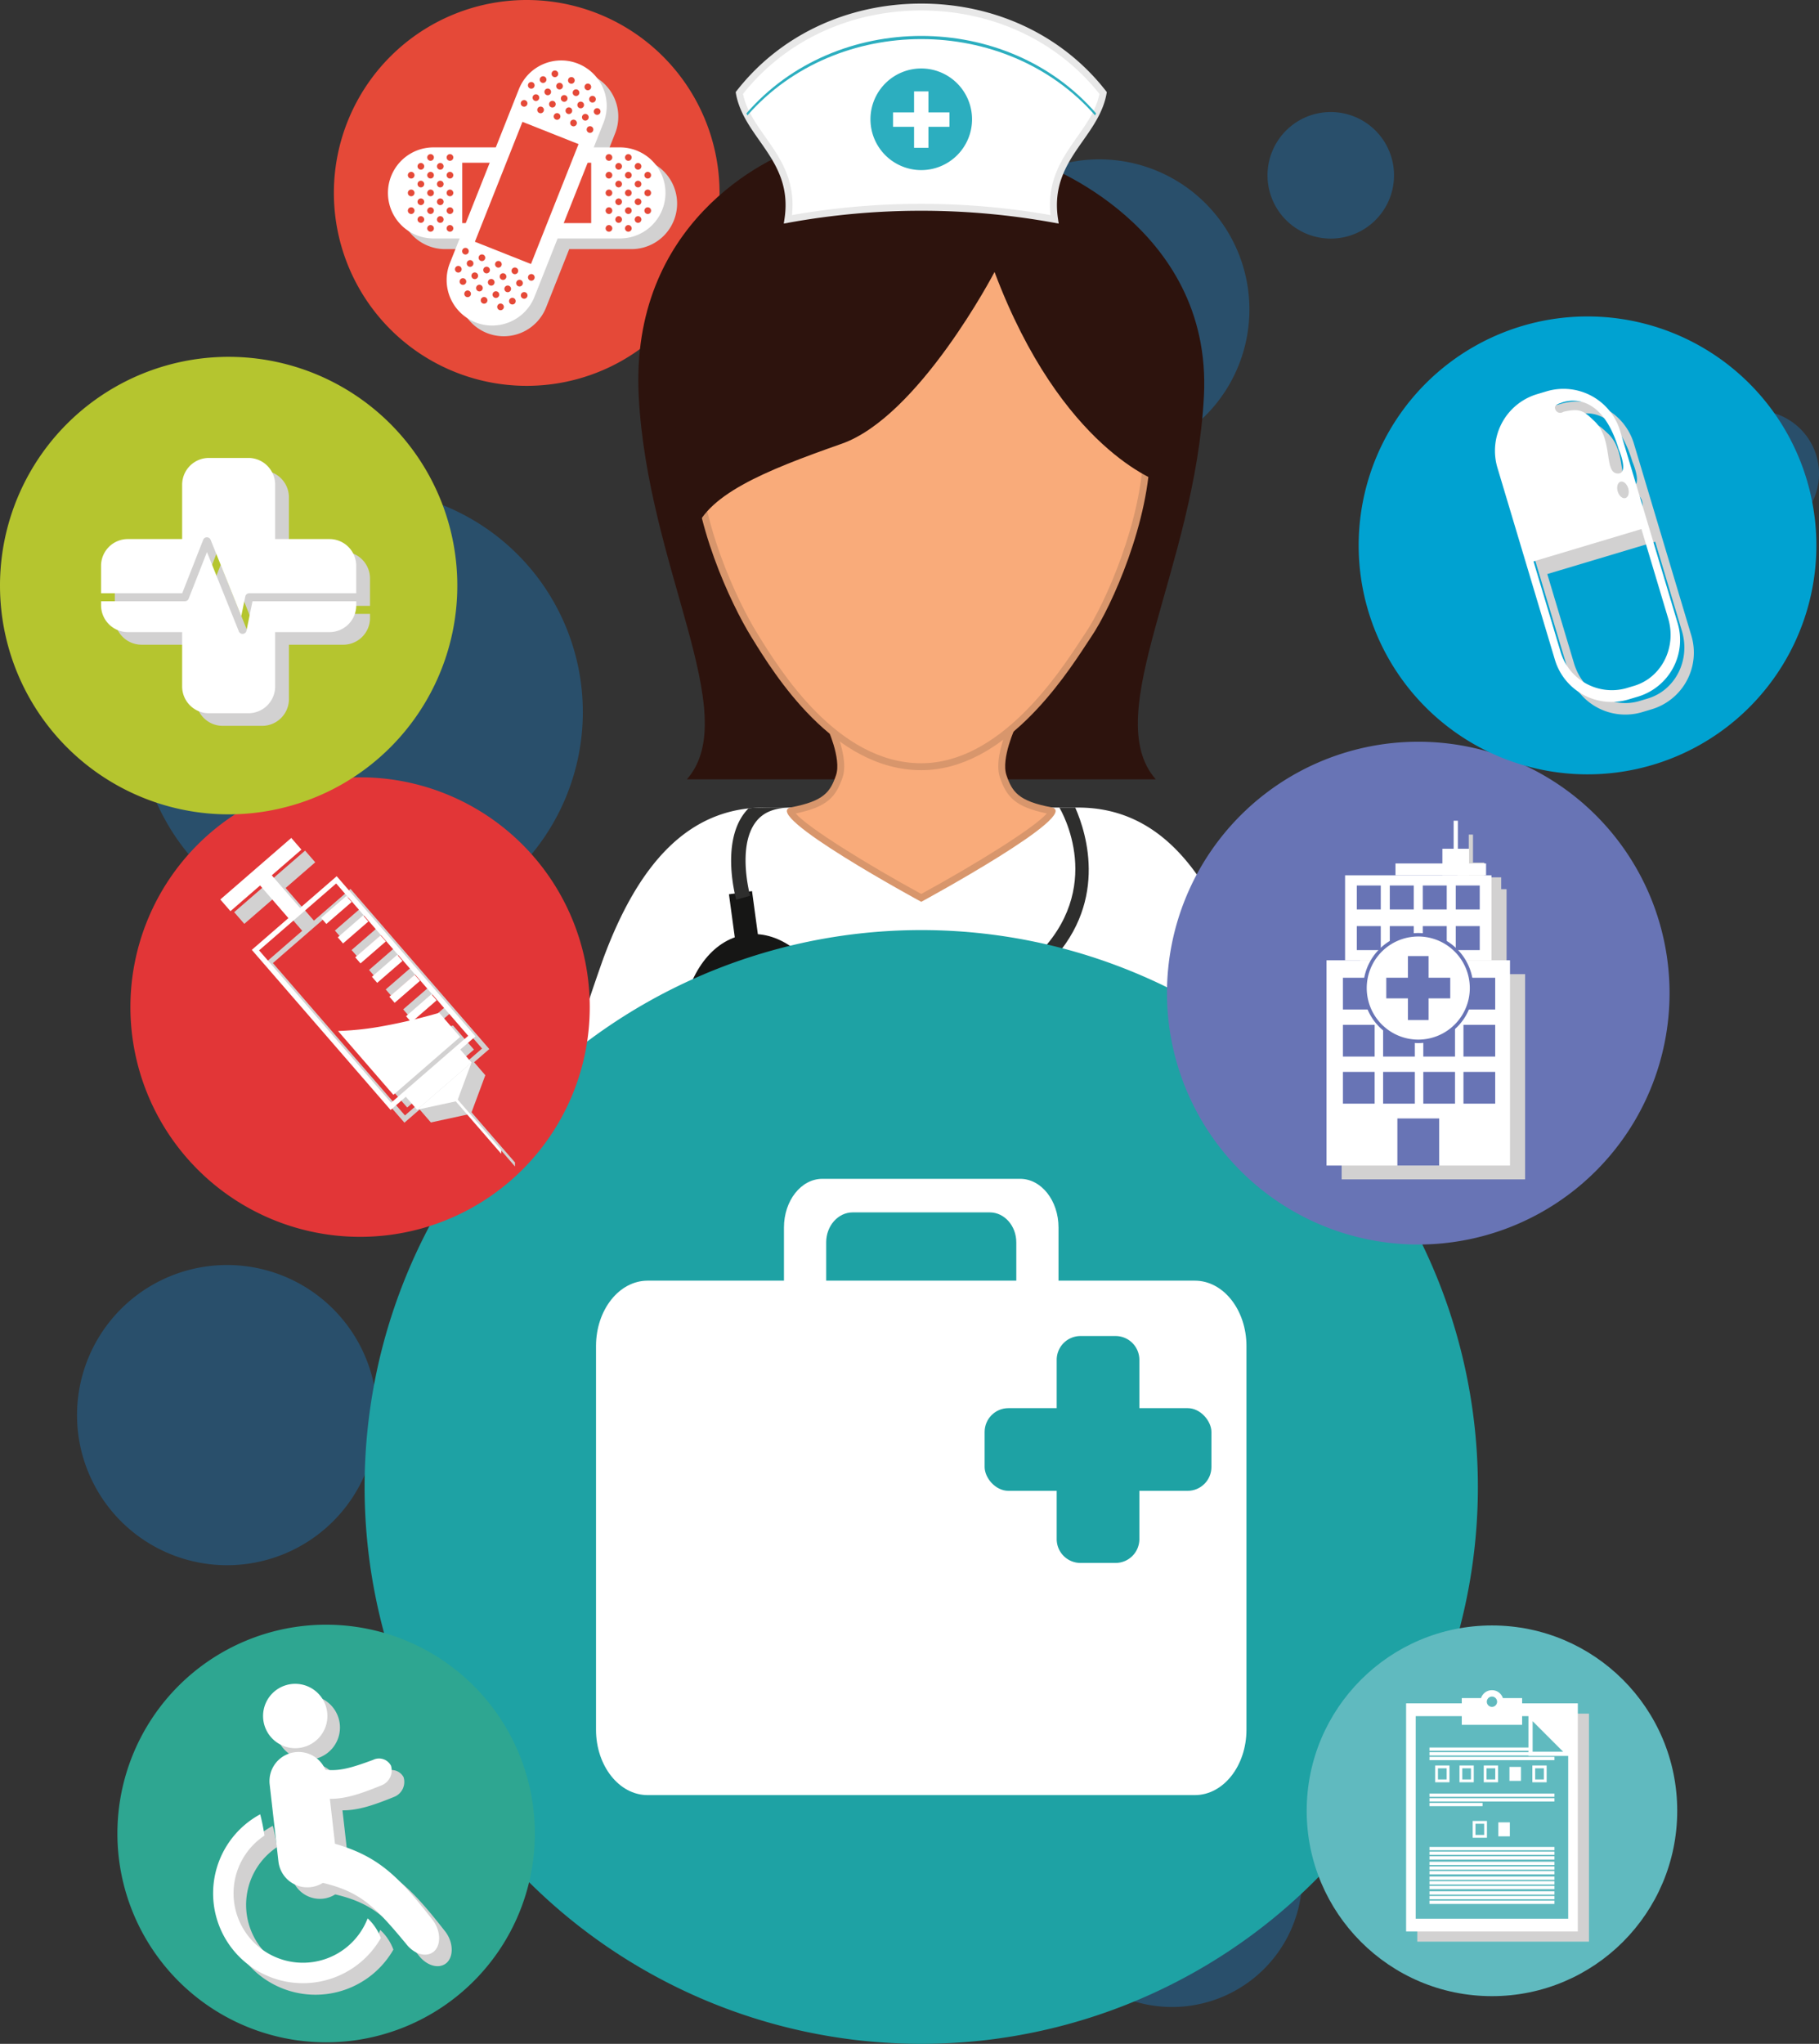 <svg xmlns="http://www.w3.org/2000/svg" width="358.625" height="402.778" viewBox="0 0 358.625 402.778">
  <rect x="0" y="0" width="358.625" height="402.778" fill="#333333" stroke="none"/>
  <g id="Grupo_9138" data-name="Grupo 9138" transform="translate(-59 -498)">
    <g id="Grupo_9137" data-name="Grupo 9137" transform="translate(28.028 485.532)">
      <g id="Grupo_9037" data-name="Grupo 9037">
        <path id="Trazado_20780" data-name="Trazado 20780" d="M145.879,152.783a43.914,43.914,0,1,1-43.914-43.914A43.915,43.915,0,0,1,145.879,152.783Z" fill="#294f6b"/>
        <path id="Trazado_20781" data-name="Trazado 20781" d="M277.3,73.455a29.58,29.58,0,1,1-29.58-29.582A29.58,29.58,0,0,1,277.3,73.455Z" fill="#294f6b"/>
        <path id="Trazado_20782" data-name="Trazado 20782" d="M105.32,291.342a29.58,29.58,0,1,1-29.58-29.58A29.581,29.581,0,0,1,105.32,291.342Z" fill="#294f6b"/>
        <path id="Trazado_20783" data-name="Trazado 20783" d="M287.721,382.314a25.669,25.669,0,1,1-25.668-25.668A25.668,25.668,0,0,1,287.721,382.314Z" fill="#294f6b"/>
        <path id="Trazado_20784" data-name="Trazado 20784" d="M389.6,105.832a12.471,12.471,0,1,1-12.471-12.471A12.47,12.47,0,0,1,389.6,105.832Z" fill="#294f6b"/>
        <path id="Trazado_20785" data-name="Trazado 20785" d="M219.14,273.6a12.471,12.471,0,1,1-12.471-12.471A12.471,12.471,0,0,1,219.14,273.6Z" fill="#294f6b"/>
        <path id="Trazado_20786" data-name="Trazado 20786" d="M352.976,356.644a12.471,12.471,0,1,1-12.471-12.47A12.471,12.471,0,0,1,352.976,356.644Z" fill="#294f6b"/>
        <path id="Trazado_20787" data-name="Trazado 20787" d="M305.811,47.019A12.471,12.471,0,1,1,293.34,34.547,12.472,12.472,0,0,1,305.811,47.019Z" fill="#294f6b"/>
      </g>
      <g id="Grupo_9069" data-name="Grupo 9069">
        <path id="Trazado_20788" data-name="Trazado 20788" d="M172.834,50.488a38.018,38.018,0,1,1-38.02-38.02A38.019,38.019,0,0,1,172.834,50.488Z" fill="#e54938"/>
        <path id="Trazado_20789" data-name="Trazado 20789" d="M155.488,43.608h-5.165l1.9-4.8a8.975,8.975,0,1,0-16.684-6.621l-4.533,11.422H118.72a8.975,8.975,0,1,0,0,17.951h5.166l-1.907,4.8a8.976,8.976,0,1,0,16.685,6.622L143.2,61.559h12.291a8.975,8.975,0,1,0,0-17.951Z" fill="#d2d1d1"/>
        <g id="Grupo_9068" data-name="Grupo 9068">
          <g id="Grupo_9052" data-name="Grupo 9052">
            <path id="Trazado_20790" data-name="Trazado 20790" d="M153.2,41.513H116.432a8.974,8.974,0,1,0,0,17.948H153.2a8.974,8.974,0,1,0,0-17.948Z" fill="#fff"/>
            <g id="Grupo_9044" data-name="Grupo 9044">
              <g id="Grupo_9038" data-name="Grupo 9038">
                <path id="Trazado_20791" data-name="Trazado 20791" d="M151.688,43.5a.658.658,0,1,1-.657-.659A.657.657,0,0,1,151.688,43.5Z" fill="#e54938"/>
                <path id="Trazado_20792" data-name="Trazado 20792" d="M151.688,46.993a.658.658,0,1,1-.657-.657A.657.657,0,0,1,151.688,46.993Z" fill="#e54938"/>
                <path id="Trazado_20793" data-name="Trazado 20793" d="M151.688,50.488a.658.658,0,1,1-.657-.66A.657.657,0,0,1,151.688,50.488Z" fill="#e54938"/>
                <path id="Trazado_20794" data-name="Trazado 20794" d="M151.688,53.981a.658.658,0,1,1-.657-.66A.657.657,0,0,1,151.688,53.981Z" fill="#e54938"/>
                <path id="Trazado_20795" data-name="Trazado 20795" d="M151.688,57.475a.658.658,0,1,1-.657-.657A.658.658,0,0,1,151.688,57.475Z" fill="#e54938"/>
              </g>
              <g id="Grupo_9041" data-name="Grupo 9041">
                <g id="Grupo_9039" data-name="Grupo 9039">
                  <path id="Trazado_20796" data-name="Trazado 20796" d="M155.511,43.5a.657.657,0,1,1-.657-.659A.657.657,0,0,1,155.511,43.5Z" fill="#e54938"/>
                  <path id="Trazado_20797" data-name="Trazado 20797" d="M155.511,46.993a.657.657,0,1,1-.657-.657A.657.657,0,0,1,155.511,46.993Z" fill="#e54938"/>
                  <path id="Trazado_20798" data-name="Trazado 20798" d="M155.511,50.488a.657.657,0,1,1-.657-.66A.657.657,0,0,1,155.511,50.488Z" fill="#e54938"/>
                  <path id="Trazado_20799" data-name="Trazado 20799" d="M155.511,53.981a.657.657,0,1,1-.657-.66A.657.657,0,0,1,155.511,53.981Z" fill="#e54938"/>
                  <path id="Trazado_20800" data-name="Trazado 20800" d="M155.511,57.475a.657.657,0,1,1-.657-.657A.658.658,0,0,1,155.511,57.475Z" fill="#e54938"/>
                </g>
                <g id="Grupo_9040" data-name="Grupo 9040">
                  <path id="Trazado_20801" data-name="Trazado 20801" d="M159.336,46.993a.658.658,0,1,1-.657-.657A.657.657,0,0,1,159.336,46.993Z" fill="#e54938"/>
                  <path id="Trazado_20802" data-name="Trazado 20802" d="M159.336,50.488a.658.658,0,1,1-.657-.66A.657.657,0,0,1,159.336,50.488Z" fill="#e54938"/>
                  <path id="Trazado_20803" data-name="Trazado 20803" d="M159.336,53.981a.658.658,0,1,1-.657-.66A.657.657,0,0,1,159.336,53.981Z" fill="#e54938"/>
                </g>
              </g>
              <g id="Grupo_9042" data-name="Grupo 9042">
                <path id="Trazado_20804" data-name="Trazado 20804" d="M153.6,45.246a.657.657,0,1,1-.657-.656A.659.659,0,0,1,153.6,45.246Z" fill="#e54938"/>
                <path id="Trazado_20805" data-name="Trazado 20805" d="M153.6,48.74a.657.657,0,1,1-.657-.658A.654.654,0,0,1,153.6,48.74Z" fill="#e54938"/>
                <path id="Trazado_20806" data-name="Trazado 20806" d="M153.6,52.232a.657.657,0,1,1-.657-.656A.657.657,0,0,1,153.6,52.232Z" fill="#e54938"/>
                <path id="Trazado_20807" data-name="Trazado 20807" d="M153.6,55.727a.657.657,0,1,1-.657-.659A.656.656,0,0,1,153.6,55.727Z" fill="#e54938"/>
              </g>
              <g id="Grupo_9043" data-name="Grupo 9043">
                <path id="Trazado_20808" data-name="Trazado 20808" d="M157.423,45.246a.657.657,0,1,1-.656-.656A.66.66,0,0,1,157.423,45.246Z" fill="#e54938"/>
                <path id="Trazado_20809" data-name="Trazado 20809" d="M157.423,48.74a.657.657,0,1,1-.656-.658A.655.655,0,0,1,157.423,48.74Z" fill="#e54938"/>
                <path id="Trazado_20810" data-name="Trazado 20810" d="M157.423,52.232a.657.657,0,1,1-.656-.656A.659.659,0,0,1,157.423,52.232Z" fill="#e54938"/>
                <path id="Trazado_20811" data-name="Trazado 20811" d="M157.423,55.727a.657.657,0,1,1-.656-.659A.658.658,0,0,1,157.423,55.727Z" fill="#e54938"/>
              </g>
            </g>
            <g id="Grupo_9051" data-name="Grupo 9051">
              <g id="Grupo_9045" data-name="Grupo 9045">
                <path id="Trazado_20812" data-name="Trazado 20812" d="M119.028,43.5a.657.657,0,1,0,.657-.659A.656.656,0,0,0,119.028,43.5Z" fill="#e54938"/>
                <path id="Trazado_20813" data-name="Trazado 20813" d="M119.028,46.993a.657.657,0,1,0,.657-.657A.656.656,0,0,0,119.028,46.993Z" fill="#e54938"/>
                <path id="Trazado_20814" data-name="Trazado 20814" d="M119.028,50.488a.657.657,0,1,0,.657-.66A.656.656,0,0,0,119.028,50.488Z" fill="#e54938"/>
                <path id="Trazado_20815" data-name="Trazado 20815" d="M119.028,53.981a.657.657,0,1,0,.657-.66A.655.655,0,0,0,119.028,53.981Z" fill="#e54938"/>
                <path id="Trazado_20816" data-name="Trazado 20816" d="M119.028,57.475a.657.657,0,1,0,.657-.657A.657.657,0,0,0,119.028,57.475Z" fill="#e54938"/>
              </g>
              <g id="Grupo_9048" data-name="Grupo 9048">
                <g id="Grupo_9046" data-name="Grupo 9046">
                  <path id="Trazado_20817" data-name="Trazado 20817" d="M115.205,43.5a.656.656,0,1,0,.657-.659A.656.656,0,0,0,115.205,43.5Z" fill="#e54938"/>
                  <path id="Trazado_20818" data-name="Trazado 20818" d="M115.205,46.993a.656.656,0,1,0,.657-.657A.656.656,0,0,0,115.205,46.993Z" fill="#e54938"/>
                  <path id="Trazado_20819" data-name="Trazado 20819" d="M115.205,50.488a.656.656,0,1,0,.657-.66A.656.656,0,0,0,115.205,50.488Z" fill="#e54938"/>
                  <path id="Trazado_20820" data-name="Trazado 20820" d="M115.205,53.981a.656.656,0,1,0,.657-.66A.655.655,0,0,0,115.205,53.981Z" fill="#e54938"/>
                  <path id="Trazado_20821" data-name="Trazado 20821" d="M115.205,57.475a.656.656,0,1,0,.657-.657A.657.657,0,0,0,115.205,57.475Z" fill="#e54938"/>
                </g>
                <g id="Grupo_9047" data-name="Grupo 9047">
                  <path id="Trazado_20822" data-name="Trazado 20822" d="M111.38,46.993a.658.658,0,1,0,.657-.657A.655.655,0,0,0,111.38,46.993Z" fill="#e54938"/>
                  <path id="Trazado_20823" data-name="Trazado 20823" d="M111.38,50.488a.658.658,0,1,0,.657-.66A.655.655,0,0,0,111.38,50.488Z" fill="#e54938"/>
                  <path id="Trazado_20824" data-name="Trazado 20824" d="M111.38,53.981a.658.658,0,0,0,1.316,0,.658.658,0,1,0-1.316,0Z" fill="#e54938"/>
                </g>
              </g>
              <g id="Grupo_9049" data-name="Grupo 9049">
                <path id="Trazado_20825" data-name="Trazado 20825" d="M117.118,45.246a.657.657,0,1,0,.656-.656A.658.658,0,0,0,117.118,45.246Z" fill="#e54938"/>
                <path id="Trazado_20826" data-name="Trazado 20826" d="M117.118,48.74a.657.657,0,1,0,.656-.658A.653.653,0,0,0,117.118,48.74Z" fill="#e54938"/>
                <path id="Trazado_20827" data-name="Trazado 20827" d="M117.118,52.232a.657.657,0,1,0,.656-.656A.657.657,0,0,0,117.118,52.232Z" fill="#e54938"/>
                <path id="Trazado_20828" data-name="Trazado 20828" d="M117.118,55.727a.657.657,0,1,0,.656-.659A.656.656,0,0,0,117.118,55.727Z" fill="#e54938"/>
              </g>
              <g id="Grupo_9050" data-name="Grupo 9050">
                <path id="Trazado_20829" data-name="Trazado 20829" d="M113.292,45.246a.657.657,0,1,0,.657-.656A.659.659,0,0,0,113.292,45.246Z" fill="#e54938"/>
                <path id="Trazado_20830" data-name="Trazado 20830" d="M113.292,48.74a.657.657,0,1,0,.657-.658A.654.654,0,0,0,113.292,48.74Z" fill="#e54938"/>
                <path id="Trazado_20831" data-name="Trazado 20831" d="M113.292,52.232a.657.657,0,1,0,.657-.656A.658.658,0,0,0,113.292,52.232Z" fill="#e54938"/>
                <path id="Trazado_20832" data-name="Trazado 20832" d="M113.292,55.727a.657.657,0,1,0,.657-.659A.657.657,0,0,0,113.292,55.727Z" fill="#e54938"/>
              </g>
            </g>
            <rect id="Rectángulo_2026" data-name="Rectángulo 2026" width="25.422" height="11.896" transform="translate(122.105 44.54)" fill="#e54938"/>
          </g>
          <g id="Grupo_9067" data-name="Grupo 9067">
            <path id="Trazado_20833" data-name="Trazado 20833" d="M133.256,30.088,119.691,64.266a8.975,8.975,0,1,0,16.684,6.62L149.94,36.709a8.975,8.975,0,1,0-16.684-6.621Z" fill="#fff"/>
            <g id="Grupo_9059" data-name="Grupo 9059">
              <g id="Grupo_9053" data-name="Grupo 9053">
                <path id="Trazado_20834" data-name="Trazado 20834" d="M134.546,32.229a.657.657,0,1,1-.854.369A.657.657,0,0,1,134.546,32.229Z" fill="#e54938"/>
                <path id="Trazado_20835" data-name="Trazado 20835" d="M137.792,33.518a.657.657,0,1,1-.851.369A.657.657,0,0,1,137.792,33.518Z" fill="#e54938"/>
                <path id="Trazado_20836" data-name="Trazado 20836" d="M141.041,34.805a.664.664,0,0,1,.369.855.658.658,0,1,1-.369-.855Z" fill="#e54938"/>
                <path id="Trazado_20837" data-name="Trazado 20837" d="M144.288,36.094a.658.658,0,1,1-.854.369A.659.659,0,0,1,144.288,36.094Z" fill="#e54938"/>
                <path id="Trazado_20838" data-name="Trazado 20838" d="M147.534,37.383a.658.658,0,1,1-.853.369A.657.657,0,0,1,147.534,37.383Z" fill="#e54938"/>
              </g>
              <g id="Grupo_9056" data-name="Grupo 9056">
                <g id="Grupo_9054" data-name="Grupo 9054">
                  <path id="Trazado_20839" data-name="Trazado 20839" d="M135.958,28.674a.658.658,0,1,1-.854.369A.654.654,0,0,1,135.958,28.674Z" fill="#e54938"/>
                  <path id="Trazado_20840" data-name="Trazado 20840" d="M139.205,29.963a.658.658,0,1,1-.854.369A.657.657,0,0,1,139.205,29.963Z" fill="#e54938"/>
                  <path id="Trazado_20841" data-name="Trazado 20841" d="M142.451,31.252a.657.657,0,1,1-.853.369A.659.659,0,0,1,142.451,31.252Z" fill="#e54938"/>
                  <path id="Trazado_20842" data-name="Trazado 20842" d="M145.7,32.541a.658.658,0,1,1-.853.369A.656.656,0,0,1,145.7,32.541Z" fill="#e54938"/>
                  <path id="Trazado_20843" data-name="Trazado 20843" d="M148.946,33.83a.658.658,0,1,1-.856.369A.656.656,0,0,1,148.946,33.83Z" fill="#e54938"/>
                </g>
                <g id="Grupo_9055" data-name="Grupo 9055">
                  <path id="Trazado_20844" data-name="Trazado 20844" d="M140.614,26.408a.657.657,0,1,1-.853.369A.657.657,0,0,1,140.614,26.408Z" fill="#e54938"/>
                  <path id="Trazado_20845" data-name="Trazado 20845" d="M143.863,27.7a.658.658,0,1,1-.853.369A.655.655,0,0,1,143.863,27.7Z" fill="#e54938"/>
                  <path id="Trazado_20846" data-name="Trazado 20846" d="M147.109,28.986a.658.658,0,1,1-.853.37A.662.662,0,0,1,147.109,28.986Z" fill="#e54938"/>
                </g>
              </g>
              <g id="Grupo_9057" data-name="Grupo 9057">
                <path id="Trazado_20847" data-name="Trazado 20847" d="M136.876,31.1a.658.658,0,1,1-.856.369A.657.657,0,0,1,136.876,31.1Z" fill="#e54938"/>
                <path id="Trazado_20848" data-name="Trazado 20848" d="M140.121,32.385a.657.657,0,1,1-.852.369A.656.656,0,0,1,140.121,32.385Z" fill="#e54938"/>
                <path id="Trazado_20849" data-name="Trazado 20849" d="M143.369,33.674a.657.657,0,1,1-.853.369A.657.657,0,0,1,143.369,33.674Z" fill="#e54938"/>
                <path id="Trazado_20850" data-name="Trazado 20850" d="M146.616,34.961a.659.659,0,1,1-.854.369A.659.659,0,0,1,146.616,34.961Z" fill="#e54938"/>
              </g>
              <g id="Grupo_9058" data-name="Grupo 9058">
                <path id="Trazado_20851" data-name="Trazado 20851" d="M138.286,27.541a.658.658,0,1,1-.853.369A.658.658,0,0,1,138.286,27.541Z" fill="#e54938"/>
                <path id="Trazado_20852" data-name="Trazado 20852" d="M141.533,28.83a.658.658,0,1,1-.854.369A.659.659,0,0,1,141.533,28.83Z" fill="#e54938"/>
                <path id="Trazado_20853" data-name="Trazado 20853" d="M144.779,30.119a.658.658,0,1,1-.853.369A.658.658,0,0,1,144.779,30.119Z" fill="#e54938"/>
                <path id="Trazado_20854" data-name="Trazado 20854" d="M148.026,31.408a.658.658,0,1,1-.854.369A.659.659,0,0,1,148.026,31.408Z" fill="#e54938"/>
              </g>
            </g>
            <g id="Grupo_9066" data-name="Grupo 9066">
              <g id="Grupo_9060" data-name="Grupo 9060">
                <path id="Trazado_20855" data-name="Trazado 20855" d="M122.5,62.582a.656.656,0,1,0-.371-.853A.654.654,0,0,0,122.5,62.582Z" fill="#e54938"/>
                <path id="Trazado_20856" data-name="Trazado 20856" d="M125.742,63.871a.656.656,0,1,0-.366-.853A.655.655,0,0,0,125.742,63.871Z" fill="#e54938"/>
                <path id="Trazado_20857" data-name="Trazado 20857" d="M128.991,65.161a.656.656,0,1,0-.368-.853A.658.658,0,0,0,128.991,65.161Z" fill="#e54938"/>
                <path id="Trazado_20858" data-name="Trazado 20858" d="M132.238,66.453a.658.658,0,1,0-.369-.853A.658.658,0,0,0,132.238,66.453Z" fill="#e54938"/>
                <path id="Trazado_20859" data-name="Trazado 20859" d="M135.484,67.74a.657.657,0,1,0-.368-.853A.659.659,0,0,0,135.484,67.74Z" fill="#e54938"/>
              </g>
              <g id="Grupo_9063" data-name="Grupo 9063">
                <g id="Grupo_9061" data-name="Grupo 9061">
                  <path id="Trazado_20860" data-name="Trazado 20860" d="M121.086,66.138a.658.658,0,1,0-.367-.854A.657.657,0,0,0,121.086,66.138Z" fill="#e54938"/>
                  <path id="Trazado_20861" data-name="Trazado 20861" d="M124.334,67.427a.657.657,0,1,0-.37-.854A.659.659,0,0,0,124.334,67.427Z" fill="#e54938"/>
                  <path id="Trazado_20862" data-name="Trazado 20862" d="M127.579,68.714a.657.657,0,1,0-.369-.852A.659.659,0,0,0,127.579,68.714Z" fill="#e54938"/>
                  <path id="Trazado_20863" data-name="Trazado 20863" d="M130.828,70.006a.658.658,0,1,0-.369-.854A.658.658,0,0,0,130.828,70.006Z" fill="#e54938"/>
                  <path id="Trazado_20864" data-name="Trazado 20864" d="M134.074,71.292a.656.656,0,1,0-.368-.851A.657.657,0,0,0,134.074,71.292Z" fill="#e54938"/>
                </g>
                <g id="Grupo_9062" data-name="Grupo 9062">
                  <path id="Trazado_20865" data-name="Trazado 20865" d="M122.922,70.981a.657.657,0,1,0-.368-.853A.658.658,0,0,0,122.922,70.981Z" fill="#e54938"/>
                  <path id="Trazado_20866" data-name="Trazado 20866" d="M126.169,72.271a.658.658,0,1,0-.369-.853A.657.657,0,0,0,126.169,72.271Z" fill="#e54938"/>
                  <path id="Trazado_20867" data-name="Trazado 20867" d="M129.415,73.558a.656.656,0,1,0-.368-.854A.66.66,0,0,0,129.415,73.558Z" fill="#e54938"/>
                </g>
              </g>
              <g id="Grupo_9064" data-name="Grupo 9064">
                <path id="Trazado_20868" data-name="Trazado 20868" d="M123.414,65a.658.658,0,1,0-.369-.855A.66.66,0,0,0,123.414,65Z" fill="#e54938"/>
                <path id="Trazado_20869" data-name="Trazado 20869" d="M126.661,66.294a.657.657,0,1,0-.369-.854A.657.657,0,0,0,126.661,66.294Z" fill="#e54938"/>
                <path id="Trazado_20870" data-name="Trazado 20870" d="M129.909,67.583a.657.657,0,1,0-.37-.853A.659.659,0,0,0,129.909,67.583Z" fill="#e54938"/>
                <path id="Trazado_20871" data-name="Trazado 20871" d="M133.156,68.873a.658.658,0,1,0-.369-.854A.66.66,0,0,0,133.156,68.873Z" fill="#e54938"/>
              </g>
              <g id="Grupo_9065" data-name="Grupo 9065">
                <path id="Trazado_20872" data-name="Trazado 20872" d="M122,68.56a.657.657,0,1,0-.368-.854A.657.657,0,0,0,122,68.56Z" fill="#e54938"/>
                <path id="Trazado_20873" data-name="Trazado 20873" d="M125.251,69.849a.657.657,0,1,0-.369-.854A.659.659,0,0,0,125.251,69.849Z" fill="#e54938"/>
                <path id="Trazado_20874" data-name="Trazado 20874" d="M128.5,71.139a.658.658,0,1,0-.369-.857A.659.659,0,0,0,128.5,71.139Z" fill="#e54938"/>
                <path id="Trazado_20875" data-name="Trazado 20875" d="M131.744,72.425a.657.657,0,1,0-.367-.854A.66.66,0,0,0,131.744,72.425Z" fill="#e54938"/>
              </g>
            </g>
            <rect id="Rectángulo_2027" data-name="Rectángulo 2027" width="25.423" height="11.896" transform="translate(124.599 60.109) rotate(-68.355)" fill="#e54938"/>
          </g>
        </g>
      </g>
      <g id="Grupo_9106" data-name="Grupo 9106">
        <g id="Grupo_9070" data-name="Grupo 9070">
          <path id="Trazado_20876" data-name="Trazado 20876" d="M235.947,44.64c-4.315-8.414-26.933-8.986-46.193-3.462C181.7,43.487,155.17,56.655,156.9,90.506s20.719,62.739,9.5,75.537h92.432c-11.224-12.8,7.774-41.689,9.5-75.537S235.947,44.64,235.947,44.64Z" fill="#2d130d"/>
        </g>
        <g id="Grupo_9071" data-name="Grupo 9071">
          <path id="Trazado_20877" data-name="Trazado 20877" d="M275.275,201.332c-6.878-18.572-16.726-29.719-31.737-29.719H181.662c-15,0-24.857,11.147-31.735,29.719a415.43,415.43,0,0,0-12.144,40.557H287.417A415.124,415.124,0,0,0,275.275,201.332Z" fill="#fff"/>
        </g>
        <g id="Grupo_9074" data-name="Grupo 9074">
          <g id="Grupo_9072" data-name="Grupo 9072">
            <path id="Trazado_20878" data-name="Trazado 20878" d="M212.6,189.414c-12.472-6.781-25.75-15.166-25.814-17.108h.006c.024,0,.119-.044.3-.08,6.44-1.226,8.087-3.078,9.349-6.768.932-2.729-.628-7.147-1.419-9.1h35.15c-.794,1.951-2.349,6.369-1.419,9.1,1.288,3.765,2.873,5.538,9.346,6.768a.726.726,0,0,1,.341.119C238.483,174.168,225.132,182.6,212.6,189.414Z" fill="#f9ab7a"/>
          </g>
          <g id="Grupo_9073" data-name="Grupo 9073">
            <path id="Trazado_20879" data-name="Trazado 20879" d="M229.175,157.042c-.852,2.294-1.938,6.065-1.064,8.637,1.313,3.824,2.989,5.8,9.239,7.094-2.353,2.768-14.01,10.007-24.75,15.864-10.735-5.854-22.4-13.1-24.75-15.864,6.252-1.292,7.931-3.27,9.238-7.094.877-2.572-.212-6.343-1.063-8.637h33.15m2.036-1.361H193.989s2.93,6.272,1.809,9.555-2.351,5.089-8.829,6.323,25.631,18.63,25.631,18.63,32.112-17.4,25.631-18.63-7.707-3.042-8.829-6.323,1.809-9.555,1.809-9.555Z" fill="#d8966c"/>
          </g>
        </g>
        <g id="Grupo_9075" data-name="Grupo 9075">
          <path id="Trazado_20880" data-name="Trazado 20880" d="M245.565,137.563c3.667-5.419,11.474-22.479,11.474-36.532,0-30.1-19.9-54.487-44.439-54.487s-44.433,24.392-44.433,54.487c0,14.053,7.413,29.95,11.468,36.532s15.8,26,32.965,26S241.9,142.981,245.565,137.563Z" fill="#f9ab7a"/>
          <path id="Trazado_20881" data-name="Trazado 20881" d="M212.6,164.246c-17.332,0-29-18.946-33.391-26.078l-.154-.25c-4-6.495-11.57-22.563-11.57-36.887,0-30.421,20.24-55.168,45.115-55.168s45.119,24.747,45.119,55.168c0,13.987-7.55,30.941-11.59,36.91-.269.4-.583.877-.942,1.424C240.725,146.17,228.87,164.246,212.6,164.246Zm0-117.02c-24.124,0-43.752,24.135-43.752,53.8,0,14.018,7.433,29.79,11.366,36.171l.154.25c4.283,6.956,15.66,25.433,32.232,25.433,15.538,0,27.1-17.631,31.447-24.268.363-.553.681-1.037.955-1.438,3.834-5.665,11.355-22.625,11.355-36.148C256.357,71.361,236.727,47.226,212.6,47.226Z" fill="#d8966c"/>
        </g>
        <g id="Grupo_9076" data-name="Grupo 9076">
          <path id="Trazado_20882" data-name="Trazado 20882" d="M227.05,66.07s-14.864,28.483-30.136,33.848S169.824,110.081,167.685,118,148.63,44.815,212.6,47.082c52.424,1.857,47.84,54.95,47,60.368C259.6,107.45,240.256,101.157,227.05,66.07Z" fill="#2d130d"/>
        </g>
        <g id="Grupo_9078" data-name="Grupo 9078">
          <g id="Grupo_9077" data-name="Grupo 9077">
            <rect id="Rectángulo_2028" data-name="Rectángulo 2028" width="23.036" height="6.19" transform="translate(239.097 210.932)" fill="#2caebf"/>
          </g>
        </g>
        <g id="Grupo_9089" data-name="Grupo 9089">
          <g id="Grupo_9082" data-name="Grupo 9082">
            <g id="Grupo_9080" data-name="Grupo 9080">
              <g id="Grupo_9079" data-name="Grupo 9079">
                <path id="Trazado_20883" data-name="Trazado 20883" d="M168.469,223.834a1.178,1.178,0,0,1-.735-.254c-1.553-1.224-1.7-7-1.553-11.629a1.121,1.121,0,0,1,1.169-1.1,1.142,1.142,0,0,1,1.1,1.174c-.134,4.1.13,9.031.741,9.817a1.105,1.105,0,0,1,.161,1.573A1.119,1.119,0,0,1,168.469,223.834Z" fill="#d2d1d1"/>
              </g>
            </g>
            <g id="Grupo_9081" data-name="Grupo 9081">
              <path id="Trazado_20884" data-name="Trazado 20884" d="M172.125,222.027c.128,1.8-.6,3.319-1.629,3.392s-1.963-1.328-2.087-3.127.6-3.32,1.629-3.392S172,220.226,172.125,222.027Z" fill="#161615"/>
            </g>
          </g>
          <g id="Grupo_9086" data-name="Grupo 9086">
            <g id="Grupo_9084" data-name="Grupo 9084">
              <g id="Grupo_9083" data-name="Grupo 9083">
                <path id="Trazado_20885" data-name="Trazado 20885" d="M194.352,220.3a1.1,1.1,0,0,1-.669-.22,1.138,1.138,0,0,1-.25-1.592c.335-.859-.72-5.674-1.945-9.6a1.138,1.138,0,1,1,2.173-.678c1.381,4.421,2.778,10.024,1.608,11.619A1.131,1.131,0,0,1,194.352,220.3Z" fill="#d2d1d1"/>
              </g>
            </g>
            <g id="Grupo_9085" data-name="Grupo 9085">
              <path id="Trazado_20886" data-name="Trazado 20886" d="M190.623,219.514c.354,1.77,1.467,3.037,2.475,2.835s1.533-1.807,1.175-3.578-1.467-3.034-2.475-2.83S190.265,217.745,190.623,219.514Z" fill="#161615"/>
            </g>
          </g>
          <g id="Grupo_9087" data-name="Grupo 9087">
            <path id="Trazado_20887" data-name="Trazado 20887" d="M169.044,212.574c3.323-13.1,15.3-14.728,22-2.993l3.715-.5c-8.409-18.467-26.259-16.04-29.425,4Z" fill="#161615"/>
          </g>
          <g id="Grupo_9088" data-name="Grupo 9088">
            <rect id="Rectángulo_2029" data-name="Rectángulo 2029" width="4.592" height="11.268" transform="translate(174.687 188.698) rotate(-7.727)" fill="#161615"/>
          </g>
        </g>
        <g id="Grupo_9091" data-name="Grupo 9091">
          <g id="Grupo_9090" data-name="Grupo 9090">
            <path id="Trazado_20888" data-name="Trazado 20888" d="M176.129,189.766c-.126-.44-2.978-10.847,1.492-16.915a11.175,11.175,0,0,1,.915-1.072c1.769-.267,8.085-.166,8.085-.166-3.08.086-5.27.982-6.7,2.92-3.652,4.947-1.081,14.373-1.055,14.465Z" fill="#2e2e2d"/>
          </g>
        </g>
        <g id="Grupo_9100" data-name="Grupo 9100">
          <g id="Grupo_9092" data-name="Grupo 9092">
            <path id="Trazado_20889" data-name="Trazado 20889" d="M238.885,55.689a146.387,146.387,0,0,0-52.568,0c1.8-11.933-8.061-16.33-9.575-24.89,17.612-22.592,54.106-22.592,71.716,0C246.946,39.359,237.079,43.756,238.885,55.689Z" fill="#fff"/>
            <path id="Trazado_20890" data-name="Trazado 20890" d="M239.7,56.532l-.938-.174a146.369,146.369,0,0,0-52.326,0l-.938.174.143-.943c1.045-6.9-1.99-11.218-4.925-15.394-1.975-2.808-4.016-5.713-4.649-9.28l-.051-.3.187-.24c8.522-10.933,21.791-17.2,36.4-17.2h0c14.6,0,27.873,6.269,36.395,17.2l.186.24-.05.3c-.633,3.567-2.674,6.474-4.65,9.284-2.932,4.172-5.966,8.49-4.921,15.39ZM177.467,30.975c.637,3.134,2.45,5.713,4.366,8.439,2.956,4.206,6.011,8.551,5.278,15.441a147.612,147.612,0,0,1,50.983,0c-.738-6.89,2.319-11.235,5.275-15.441,1.913-2.726,3.727-5.305,4.363-8.439-8.272-10.453-21.055-16.44-35.132-16.44S185.74,20.522,177.467,30.975Z" fill="#e8e8e8"/>
          </g>
          <g id="Grupo_9097" data-name="Grupo 9097">
            <g id="Grupo_9094" data-name="Grupo 9094">
              <g id="Grupo_9093" data-name="Grupo 9093">
                <path id="Trazado_20891" data-name="Trazado 20891" d="M222.614,35.973A10.013,10.013,0,1,1,212.6,25.963,10.014,10.014,0,0,1,222.614,35.973Z" fill="#2caebf"/>
              </g>
            </g>
            <g id="Grupo_9095" data-name="Grupo 9095">
              <rect id="Rectángulo_2030" data-name="Rectángulo 2030" width="2.838" height="11.119" transform="translate(211.184 30.48)" fill="#fff"/>
            </g>
            <g id="Grupo_9096" data-name="Grupo 9096">
              <rect id="Rectángulo_2031" data-name="Rectángulo 2031" width="11.12" height="2.838" transform="translate(207.041 34.619)" fill="#fff"/>
            </g>
          </g>
          <g id="Grupo_9099" data-name="Grupo 9099">
            <g id="Grupo_9098" data-name="Grupo 9098">
              <path id="Trazado_20892" data-name="Trazado 20892" d="M178.135,34.811c.066.132.121.273.192.4,17.592-20.051,50.956-20.051,68.548,0,.071-.13.131-.271.192-.4C229.467,14.463,195.735,14.463,178.135,34.811Z" fill="#2caebf"/>
            </g>
          </g>
        </g>
        <g id="Grupo_9101" data-name="Grupo 9101">
          <path id="Trazado_20893" data-name="Trazado 20893" d="M236.4,220.784a6.278,6.278,0,1,1-6.281-6.278A6.282,6.282,0,0,1,236.4,220.784Z" fill="#8c8b8b"/>
        </g>
        <g id="Grupo_9102" data-name="Grupo 9102">
          <path id="Trazado_20894" data-name="Trazado 20894" d="M234,220.784a3.884,3.884,0,1,1-3.889-3.881A3.888,3.888,0,0,1,234,220.784Z" fill="#161615"/>
        </g>
        <g id="Grupo_9103" data-name="Grupo 9103">
          <path id="Trazado_20895" data-name="Trazado 20895" d="M232.857,220.784a2.741,2.741,0,1,1-2.742-2.739A2.739,2.739,0,0,1,232.857,220.784Z" fill="#bababa"/>
        </g>
        <g id="Grupo_9105" data-name="Grupo 9105">
          <g id="Grupo_9104" data-name="Grupo 9104">
            <path id="Trazado_20896" data-name="Trazado 20896" d="M228.678,219.186c-.3-9.811,6.024-17.668,6.293-18l.114-.125c14.052-13.522,5.149-28.777,4.745-29.447h3.131c2.288,5.176,6.725,19.276-5.835,31.43-.559.716-5.858,7.748-5.6,16.057Z" fill="#2e2e2d"/>
          </g>
        </g>
      </g>
      <g id="Grupo_9111" data-name="Grupo 9111">
        <g id="Grupo_9107" data-name="Grupo 9107">
          <path id="Trazado_20897" data-name="Trazado 20897" d="M322.345,305.5A109.745,109.745,0,1,1,212.6,195.758,109.742,109.742,0,0,1,322.345,305.5Z" fill="#1ea2a4"/>
        </g>
        <g id="Grupo_9110" data-name="Grupo 9110">
          <path id="Trazado_20898" data-name="Trazado 20898" d="M266.55,264.848H239.664v-10.48c0-5.294-3.384-9.59-7.567-9.59H193.1c-4.183,0-7.566,4.3-7.566,9.59v10.48H158.649c-5.615,0-10.169,5.768-10.169,12.887v75.6c0,7.121,4.554,12.891,10.169,12.891h107.9c5.616,0,10.168-5.77,10.168-12.891v-75.6C276.718,270.616,272.166,264.848,266.55,264.848ZM193.858,257.3c0-3.266,2.346-5.91,5.238-5.91H226.1c2.892,0,5.24,2.644,5.24,5.91v7.547H193.858Z" fill="#fff"/>
          <g id="Grupo_9109" data-name="Grupo 9109">
            <g id="Grupo_9108" data-name="Grupo 9108">
              <rect id="Rectángulo_2032" data-name="Rectángulo 2032" width="44.714" height="16.295" rx="4.694" transform="translate(225.096 289.969)" fill="#1ea2a4"/>
              <path id="Rectángulo_2033" data-name="Rectángulo 2033" d="M4.693,0H11.6A4.692,4.692,0,0,1,16.3,4.692v35.33A4.693,4.693,0,0,1,11.6,44.716H4.693A4.693,4.693,0,0,1,0,40.022V4.693A4.693,4.693,0,0,1,4.693,0Z" transform="translate(239.304 275.758)" fill="#1ea2a4"/>
            </g>
          </g>
        </g>
      </g>
      <g id="Grupo_9114" data-name="Grupo 9114">
        <path id="Trazado_20899" data-name="Trazado 20899" d="M147.246,210.932a45.281,45.281,0,1,1-45.28-45.283A45.282,45.282,0,0,1,147.246,210.932Z" fill="#e23637"/>
        <rect id="Rectángulo_2034" data-name="Rectángulo 2034" width="6.602" height="1.589" transform="translate(96.999 195.849) rotate(-40.93)" fill="#d2d1d1"/>
        <rect id="Rectángulo_2035" data-name="Rectángulo 2035" width="6.6" height="1.587" transform="translate(100.288 199.688) rotate(-40.929)" fill="#d2d1d1"/>
        <rect id="Rectángulo_2036" data-name="Rectángulo 2036" width="6.601" height="1.589" transform="translate(103.73 203.618) rotate(-40.927)" fill="#d2d1d1"/>
        <rect id="Rectángulo_2037" data-name="Rectángulo 2037" width="6.6" height="1.589" transform="translate(107.021 207.456) rotate(-40.943)" fill="#d2d1d1"/>
        <rect id="Rectángulo_2038" data-name="Rectángulo 2038" width="6.601" height="1.589" transform="translate(110.463 211.386) rotate(-40.93)" fill="#d2d1d1"/>
        <path id="Trazado_20900" data-name="Trazado 20900" d="M114.487,216.075c-1.557.367-3.116.705-4.684.993a58.845,58.845,0,0,1-9.46,1.073l10.911,12.582,13.157-11.411-4.12-4.75q-2.4.684-4.825,1.279l4.314-3.741-1.04-1.2-4.988,4.325Z" fill="#d2d1d1"/>
        <path id="Trazado_20901" data-name="Trazado 20901" d="M90.558,195.9l-7.217,6.26,27.367,31.553,3-2.6,2.214,2.555,7.63-1.653,8.954,10.325,0-.785-8.569-9.881,2.717-7.316L124.44,221.8l3-2.6-27.364-31.556L92.86,193.9l-5.581-6.431,5.842-5.071-2-2.3L77.138,192.23l2,2.3,5.844-5.066Zm35.455,23.2-15.2,13.185L84.773,202.257l15.2-13.184Z" fill="#d2d1d1"/>
        <g id="Grupo_9113" data-name="Grupo 9113">
          <g id="Grupo_9112" data-name="Grupo 9112">
            <path id="Trazado_20902" data-name="Trazado 20902" d="M124.716,216.7,107.983,231.21,80.616,199.656l16.736-14.514Zm-16.632,13.082,15.2-13.186L97.251,186.573l-15.2,13.184Z" fill="#fff"/>
          </g>
          <path id="Trazado_20903" data-name="Trazado 20903" d="M107.078,214.571a59.416,59.416,0,0,1-9.46,1.073l10.911,12.582,13.156-11.411-4.119-4.752C114.109,213.052,110.6,213.92,107.078,214.571Z" fill="#fff"/>
          <rect id="Rectángulo_2039" data-name="Rectángulo 2039" width="14.205" height="3.89" transform="translate(110.651 228.222) rotate(-40.921)" fill="#fff"/>
          <path id="Trazado_20904" data-name="Trazado 20904" d="M100.3,190.227l-4.987,4.324-1.043-1.2,4.987-4.325Z" fill="#fff"/>
          <rect id="Rectángulo_2040" data-name="Rectángulo 2040" width="6.6" height="1.588" transform="matrix(0.756, -0.655, 0.655, 0.756, 97.563, 197.189)" fill="#fff"/>
          <rect id="Rectángulo_2041" data-name="Rectángulo 2041" width="6.601" height="1.588" transform="matrix(0.756, -0.655, 0.655, 0.756, 101.006, 201.12)" fill="#fff"/>
          <rect id="Rectángulo_2042" data-name="Rectángulo 2042" width="6.6" height="1.589" transform="translate(104.296 204.957) rotate(-40.943)" fill="#fff"/>
          <rect id="Rectángulo_2043" data-name="Rectángulo 2043" width="6.601" height="1.588" transform="translate(107.738 208.888) rotate(-40.93)" fill="#fff"/>
          <rect id="Rectángulo_2044" data-name="Rectángulo 2044" width="6.602" height="1.588" transform="matrix(0.755, -0.655, 0.655, 0.755, 111.028, 212.729)" fill="#fff"/>
          <path id="Trazado_20905" data-name="Trazado 20905" d="M121.116,229.448l-7.917,1.713,10.735-9.306Z" fill="#fff"/>
          <path id="Trazado_20906" data-name="Trazado 20906" d="M129.786,239.05l0,.785-9.1-10.49.391-.338Z" fill="#fff"/>
          <rect id="Rectángulo_2045" data-name="Rectángulo 2045" width="3.047" height="10.547" transform="translate(81.255 185.813) rotate(-40.932)" fill="#fff"/>
          <rect id="Rectángulo_2046" data-name="Rectángulo 2046" width="18.516" height="3.047" transform="translate(74.411 189.728) rotate(-40.924)" fill="#fff"/>
        </g>
      </g>
      <g id="Grupo_9128" data-name="Grupo 9128">
        <path id="Trazado_20907" data-name="Trazado 20907" d="M360.132,208.182a49.542,49.542,0,1,1-49.543-49.542A49.542,49.542,0,0,1,360.132,208.182Z" fill="#6874b5"/>
        <path id="Trazado_20908" data-name="Trazado 20908" d="M328,187.7H326.94v-2.341h-3.346v-2.9h-2.215v-5.524h-.833v5.524h-2.218v2.9h-9.25V187.7h-9.937v16.744h-3.657v40.445h36.172V204.446H328Z" fill="#d2d1d1"/>
        <g id="Grupo_9127" data-name="Grupo 9127">
          <g id="Grupo_9125" data-name="Grupo 9125">
            <rect id="Rectángulo_2047" data-name="Rectángulo 2047" width="0.832" height="7.373" transform="translate(317.565 174.208)" fill="#fff"/>
            <rect id="Rectángulo_2048" data-name="Rectángulo 2048" width="5.267" height="5.237" transform="translate(315.347 179.731)" fill="#fff"/>
            <g id="Grupo_9123" data-name="Grupo 9123">
              <rect id="Rectángulo_2049" data-name="Rectángulo 2049" width="28.862" height="16.744" transform="translate(296.16 184.969)" fill="#fff"/>
              <g id="Grupo_9115" data-name="Grupo 9115">
                <rect id="Rectángulo_2050" data-name="Rectángulo 2050" width="4.723" height="4.722" transform="translate(298.474 186.975)" fill="#6874b5"/>
              </g>
              <g id="Grupo_9116" data-name="Grupo 9116">
                <rect id="Rectángulo_2051" data-name="Rectángulo 2051" width="4.726" height="4.722" transform="translate(304.976 186.975)" fill="#6874b5"/>
              </g>
              <g id="Grupo_9117" data-name="Grupo 9117">
                <rect id="Rectángulo_2052" data-name="Rectángulo 2052" width="4.723" height="4.722" transform="translate(311.48 186.975)" fill="#6874b5"/>
              </g>
              <g id="Grupo_9118" data-name="Grupo 9118">
                <rect id="Rectángulo_2053" data-name="Rectángulo 2053" width="4.729" height="4.722" transform="translate(317.981 186.975)" fill="#6874b5"/>
              </g>
              <g id="Grupo_9119" data-name="Grupo 9119">
                <rect id="Rectángulo_2054" data-name="Rectángulo 2054" width="4.723" height="4.727" transform="translate(298.474 194.976)" fill="#6874b5"/>
              </g>
              <g id="Grupo_9120" data-name="Grupo 9120">
                <rect id="Rectángulo_2055" data-name="Rectángulo 2055" width="4.726" height="4.727" transform="translate(304.976 194.976)" fill="#6874b5"/>
              </g>
              <g id="Grupo_9121" data-name="Grupo 9121">
                <rect id="Rectángulo_2056" data-name="Rectángulo 2056" width="4.723" height="4.727" transform="translate(311.48 194.976)" fill="#6874b5"/>
              </g>
              <g id="Grupo_9122" data-name="Grupo 9122">
                <rect id="Rectángulo_2057" data-name="Rectángulo 2057" width="4.729" height="4.727" transform="translate(317.981 194.976)" fill="#6874b5"/>
              </g>
            </g>
            <g id="Grupo_9124" data-name="Grupo 9124">
              <rect id="Rectángulo_2058" data-name="Rectángulo 2058" width="36.173" height="40.448" transform="translate(292.503 201.713)" fill="#fff"/>
              <rect id="Rectángulo_2059" data-name="Rectángulo 2059" width="6.257" height="6.255" transform="translate(295.734 205.154)" fill="#6874b5"/>
              <rect id="Rectángulo_2060" data-name="Rectángulo 2060" width="6.254" height="6.255" transform="translate(303.66 205.154)" fill="#6874b5"/>
              <rect id="Rectángulo_2061" data-name="Rectángulo 2061" width="6.254" height="6.255" transform="translate(311.582 205.154)" fill="#6874b5"/>
              <rect id="Rectángulo_2062" data-name="Rectángulo 2062" width="6.257" height="6.255" transform="translate(319.501 205.154)" fill="#6874b5"/>
              <rect id="Rectángulo_2063" data-name="Rectángulo 2063" width="6.257" height="6.254" transform="translate(295.734 214.431)" fill="#6874b5"/>
              <rect id="Rectángulo_2064" data-name="Rectángulo 2064" width="6.254" height="6.254" transform="translate(303.66 214.431)" fill="#6874b5"/>
              <rect id="Rectángulo_2065" data-name="Rectángulo 2065" width="6.254" height="6.254" transform="translate(311.582 214.431)" fill="#6874b5"/>
              <rect id="Rectángulo_2066" data-name="Rectángulo 2066" width="6.257" height="6.254" transform="translate(319.501 214.431)" fill="#6874b5"/>
              <rect id="Rectángulo_2067" data-name="Rectángulo 2067" width="6.257" height="6.258" transform="translate(295.734 223.706)" fill="#6874b5"/>
              <rect id="Rectángulo_2068" data-name="Rectángulo 2068" width="6.254" height="6.258" transform="translate(303.66 223.706)" fill="#6874b5"/>
              <rect id="Rectángulo_2069" data-name="Rectángulo 2069" width="8.236" height="9.28" transform="translate(306.473 232.881)" fill="#6874b5"/>
              <rect id="Rectángulo_2070" data-name="Rectángulo 2070" width="6.254" height="6.258" transform="translate(311.582 223.706)" fill="#6874b5"/>
              <rect id="Rectángulo_2071" data-name="Rectángulo 2071" width="6.257" height="6.258" transform="translate(319.501 223.706)" fill="#6874b5"/>
            </g>
            <rect id="Rectángulo_2072" data-name="Rectángulo 2072" width="17.862" height="2.34" transform="translate(306.097 182.629)" fill="#fff"/>
            <path id="Trazado_20909" data-name="Trazado 20909" d="M321.435,207.183a10.846,10.846,0,1,1-10.846-10.847A10.846,10.846,0,0,1,321.435,207.183Z" fill="#6874b5"/>
            <path id="Trazado_20910" data-name="Trazado 20910" d="M320.751,207.183a10.16,10.16,0,1,1-10.162-10.16A10.161,10.161,0,0,1,320.751,207.183Z" fill="#fff"/>
          </g>
          <g id="Grupo_9126" data-name="Grupo 9126">
            <rect id="Rectángulo_2073" data-name="Rectángulo 2073" width="4.07" height="12.613" transform="translate(308.554 200.878)" fill="#6874b5"/>
            <rect id="Rectángulo_2074" data-name="Rectángulo 2074" width="12.609" height="4.066" transform="translate(304.286 205.149)" fill="#6874b5"/>
          </g>
        </g>
      </g>
      <g id="Grupo_9129" data-name="Grupo 9129">
        <path id="Trazado_20911" data-name="Trazado 20911" d="M30.972,127.871A45.081,45.081,0,1,0,76.052,82.79,45.079,45.079,0,0,0,30.972,127.871Z" fill="#b5c52f"/>
        <path id="Trazado_20912" data-name="Trazado 20912" d="M103.924,134.244v-.8H83.465l-1.187,5.807a.785.785,0,0,1-.7.626.415.415,0,0,1-.071.007.787.787,0,0,1-.732-.5L74.49,123.756l-3.612,9.185a.777.777,0,0,1-.731.5H53.608v.8a5.279,5.279,0,0,0,5.279,5.281H69.6v10.708a5.282,5.282,0,0,0,5.281,5.28h7.775a5.278,5.278,0,0,0,5.281-5.28V139.525H98.644A5.28,5.28,0,0,0,103.924,134.244Z" fill="#d2d1d1"/>
        <path id="Trazado_20913" data-name="Trazado 20913" d="M73.745,121.334a.794.794,0,0,1,.732-.5h0a.792.792,0,0,1,.733.494l6.046,15.037.79-3.867a.79.79,0,0,1,.774-.632h21.1v-5.4a5.28,5.28,0,0,0-5.28-5.281H87.933V110.48a5.281,5.281,0,0,0-5.281-5.283H74.877A5.284,5.284,0,0,0,69.6,110.48v10.709H58.887a5.279,5.279,0,0,0-5.279,5.281v5.4h16Z" fill="#d2d1d1"/>
        <path id="Trazado_20914" data-name="Trazado 20914" d="M79.566,136.763a.791.791,0,0,1-.7.626c-.024,0-.048,0-.072,0a.782.782,0,0,1-.73-.493l-6.288-15.629-3.61,9.187a.785.785,0,0,1-.731.5H50.9v.8a5.279,5.279,0,0,0,5.28,5.281H66.883v10.709a5.279,5.279,0,0,0,5.28,5.279H79.94a5.275,5.275,0,0,0,5.279-5.279V137.037H95.931a5.278,5.278,0,0,0,5.279-5.281v-.8H80.753Z" fill="#fff"/>
        <path id="Trazado_20915" data-name="Trazado 20915" d="M71.032,118.849a.785.785,0,0,1,.732-.5h0a.787.787,0,0,1,.732.494l6.046,15.035.79-3.866a.787.787,0,0,1,.773-.63h21.1v-5.4a5.279,5.279,0,0,0-5.279-5.281H85.219V107.992a5.275,5.275,0,0,0-5.279-5.279H72.163a5.279,5.279,0,0,0-5.28,5.279V118.7H56.175a5.28,5.28,0,0,0-5.28,5.281v5.4h16Z" fill="#fff"/>
      </g>
      <g id="Grupo_9130" data-name="Grupo 9130">
        <path id="Trazado_20916" data-name="Trazado 20916" d="M298.841,119.949A45.119,45.119,0,1,0,343.96,74.83,45.116,45.116,0,0,0,298.841,119.949Z" fill="#00a2d1"/>
        <path id="Trazado_20917" data-name="Trazado 20917" d="M353.108,99.9a11.656,11.656,0,0,0-14.51-7.821l-1.861.557a11.655,11.655,0,0,0-7.822,14.506l11.33,37.837a11.656,11.656,0,0,0,14.506,7.824l1.865-.559a11.657,11.657,0,0,0,7.819-14.508Zm1.591,11.3c.267.888.021,1.749-.552,1.919s-1.249-.41-1.514-1.3-.021-1.749.552-1.92S354.434,110.306,354.7,111.194ZM341.356,94.4s7.671-3.586,11.463,9.081c0,0,2.221,5.1-.355,4.776s-.684-6.814-4.5-10.372c-1.968-1.838-2.66-2.58-6.088-1.754a1.015,1.015,0,0,1-1.6-.713C340.065,94.716,341.356,94.4,341.356,94.4Zm14.5,55.72-1.637.491c-5.425,1.624-11.21-1.7-12.923-7.425l-5.269-17.59,21.273-6.369,5.269,17.591C364.284,142.537,361.277,148.493,355.858,150.116Z" fill="#d2d1d1"/>
        <path id="Trazado_20918" data-name="Trazado 20918" d="M335.883,89.586l-1.862.557a11.656,11.656,0,0,0-7.821,14.509l11.33,37.835a11.653,11.653,0,0,0,14.506,7.822l1.864-.557a11.657,11.657,0,0,0,7.82-14.51L350.393,97.408A11.656,11.656,0,0,0,335.883,89.586Zm23.973,44.736c1.713,5.726-1.295,11.683-6.714,13.306l-1.636.488a10.541,10.541,0,0,1-12.923-7.421L333.314,123.1l21.273-6.37Zm-9.938-25c-.265-.89-.022-1.75.551-1.92s1.249.411,1.514,1.3.022,1.75-.551,1.919S350.183,110.213,349.918,109.324Zm-.17-3.558c-2.58-.321-.684-6.815-4.5-10.376-1.967-1.835-2.659-2.579-6.087-1.753a1.014,1.014,0,0,1-1.6-.712c-.21-.7,1.081-1.019,1.081-1.019s7.671-3.589,11.462,9.085C350.1,100.991,352.326,106.086,349.748,105.766Z" fill="#fff"/>
      </g>
      <g id="Grupo_9133" data-name="Grupo 9133">
        <circle id="Elipse_806" data-name="Elipse 806" cx="36.526" cy="36.526" r="36.526" transform="translate(288.593 332.794)" fill="#60babf"/>
        <path id="Trazado_20919" data-name="Trazado 20919" d="M333.268,349.123h-3.8a2.265,2.265,0,0,0-4.306,0h-3.8v1.041H310.392v44.947h33.853V350.164H333.268Z" fill="#d2d1d1"/>
        <g id="Grupo_9132" data-name="Grupo 9132">
          <rect id="Rectángulo_2075" data-name="Rectángulo 2075" width="33.854" height="44.947" transform="translate(308.193 348.148)" fill="#fff"/>
          <path id="Trazado_20920" data-name="Trazado 20920" d="M340.152,390.58H310.086V350.664h22.638l7.427,7.428Z" fill="#60babf"/>
          <path id="Trazado_20921" data-name="Trazado 20921" d="M327.272,347.107a2.265,2.265,0,0,0-4.306,0h-3.8v5.274h11.9v-5.274Z" fill="#fff"/>
          <path id="Trazado_20922" data-name="Trazado 20922" d="M326.132,347.824a1.013,1.013,0,1,1-1.013-1.013A1.013,1.013,0,0,1,326.132,347.824Z" fill="#60babf"/>
          <rect id="Rectángulo_2076" data-name="Rectángulo 2076" width="24.634" height="0.644" transform="translate(312.802 356.849)" fill="#fff"/>
          <rect id="Rectángulo_2077" data-name="Rectángulo 2077" width="24.634" height="0.646" transform="translate(312.802 357.77)" fill="#fff"/>
          <rect id="Rectángulo_2078" data-name="Rectángulo 2078" width="24.634" height="0.646" transform="translate(312.802 358.69)" fill="#fff"/>
          <rect id="Rectángulo_2079" data-name="Rectángulo 2079" width="24.634" height="0.646" transform="translate(312.802 376.44)" fill="#fff"/>
          <rect id="Rectángulo_2080" data-name="Rectángulo 2080" width="24.634" height="0.646" transform="translate(312.802 377.361)" fill="#fff"/>
          <rect id="Rectángulo_2081" data-name="Rectángulo 2081" width="24.634" height="0.646" transform="translate(312.802 378.282)" fill="#fff"/>
          <rect id="Rectángulo_2082" data-name="Rectángulo 2082" width="24.634" height="0.646" transform="translate(312.802 379.355)" fill="#fff"/>
          <rect id="Rectángulo_2083" data-name="Rectángulo 2083" width="24.634" height="0.646" transform="translate(312.802 380.276)" fill="#fff"/>
          <rect id="Rectángulo_2084" data-name="Rectángulo 2084" width="24.634" height="0.646" transform="translate(312.802 381.197)" fill="#fff"/>
          <rect id="Rectángulo_2085" data-name="Rectángulo 2085" width="24.634" height="0.646" transform="translate(312.802 382.271)" fill="#fff"/>
          <rect id="Rectángulo_2086" data-name="Rectángulo 2086" width="24.634" height="0.646" transform="translate(312.802 383.191)" fill="#fff"/>
          <rect id="Rectángulo_2087" data-name="Rectángulo 2087" width="24.634" height="0.646" transform="translate(312.802 384.112)" fill="#fff"/>
          <rect id="Rectángulo_2088" data-name="Rectángulo 2088" width="24.634" height="0.645" transform="translate(312.802 385.185)" fill="#fff"/>
          <rect id="Rectángulo_2089" data-name="Rectángulo 2089" width="24.634" height="0.644" transform="translate(312.802 386.106)" fill="#fff"/>
          <rect id="Rectángulo_2090" data-name="Rectángulo 2090" width="24.634" height="0.646" transform="translate(312.802 387.027)" fill="#fff"/>
          <rect id="Rectángulo_2091" data-name="Rectángulo 2091" width="24.634" height="0.646" transform="translate(312.802 365.918)" fill="#fff"/>
          <rect id="Rectángulo_2092" data-name="Rectángulo 2092" width="24.634" height="0.646" transform="translate(312.802 366.839)" fill="#fff"/>
          <rect id="Rectángulo_2093" data-name="Rectángulo 2093" width="10.467" height="0.649" transform="translate(312.802 367.76)" fill="#fff"/>
          <path id="Trazado_20923" data-name="Trazado 20923" d="M340.152,358.092h-7.427v-7.428Z" fill="#60babf" stroke="#fff" stroke-miterlimit="10" stroke-width="0.824"/>
          <rect id="Rectángulo_2094" data-name="Rectángulo 2094" width="2.267" height="2.752" transform="translate(314.199 360.67)" fill="#60babf" stroke="#fff" stroke-miterlimit="10" stroke-width="0.55"/>
          <rect id="Rectángulo_2095" data-name="Rectángulo 2095" width="2.267" height="2.752" transform="translate(318.988 360.67)" fill="#60babf" stroke="#fff" stroke-miterlimit="10" stroke-width="0.55"/>
          <rect id="Rectángulo_2096" data-name="Rectángulo 2096" width="2.269" height="2.752" transform="translate(323.777 360.67)" fill="#60babf" stroke="#fff" stroke-miterlimit="10" stroke-width="0.55"/>
          <rect id="Rectángulo_2097" data-name="Rectángulo 2097" width="2.267" height="2.752" transform="translate(328.569 360.67)" fill="#fff"/>
          <g id="Grupo_9131" data-name="Grupo 9131">
            <rect id="Rectángulo_2098" data-name="Rectángulo 2098" width="2.265" height="2.754" transform="translate(321.592 371.598)" fill="#60babf" stroke="#fff" stroke-miterlimit="10" stroke-width="0.55"/>
            <rect id="Rectángulo_2099" data-name="Rectángulo 2099" width="2.267" height="2.754" transform="translate(326.379 371.598)" fill="#fff"/>
          </g>
          <rect id="Rectángulo_2100" data-name="Rectángulo 2100" width="2.267" height="2.752" transform="translate(333.358 360.67)" fill="#60babf" stroke="#fff" stroke-miterlimit="10" stroke-width="0.55"/>
        </g>
      </g>
      <g id="Grupo_9136" data-name="Grupo 9136">
        <path id="Trazado_20924" data-name="Trazado 20924" d="M136.419,373.8A41.15,41.15,0,1,1,95.27,332.646,41.148,41.148,0,0,1,136.419,373.8Z" fill="#2ea691"/>
        <path id="Trazado_20925" data-name="Trazado 20925" d="M99.5,378.1l-1.009-8.87c3.132.006,6.08-.99,10.194-2.656a3.163,3.163,0,0,0,1.855-3.875,2.66,2.66,0,0,0-3.556-1.127c-4.028,1.476-6.541,2.262-9.412,1.921a5.721,5.721,0,0,0-10.952,2.89l1.729,15.2a5.738,5.738,0,0,0,6.348,5.053,5.654,5.654,0,0,0,2.367-.843c7.514,1.764,10.494,4.835,16.5,12.075,1.439,1.858,3.715,2.673,5.261,1.579s1.649-3.987.021-6.22C112.227,384.761,108.245,380.613,99.5,378.1Z" fill="#d2d1d1"/>
        <path id="Trazado_20926" data-name="Trazado 20926" d="M85.313,352.908a6.342,6.342,0,1,0,6.341-6.341A6.343,6.343,0,0,0,85.313,352.908Z" fill="#d2d1d1"/>
        <path id="Trazado_20927" data-name="Trazado 20927" d="M93.18,401.542a13.681,13.681,0,0,1-7.591-25.066,37.535,37.535,0,0,0-.839-4.194,17.708,17.708,0,1,0,23.78,24.392,10.048,10.048,0,0,0-2.6-3.887A13.7,13.7,0,0,1,93.18,401.542Z" fill="#d2d1d1"/>
        <g id="Grupo_9135" data-name="Grupo 9135">
          <path id="Trazado_20928" data-name="Trazado 20928" d="M97.267,378.017a5.734,5.734,0,0,1-5.052,6.347h0a5.736,5.736,0,0,1-6.348-5.052l-1.729-15.2a5.737,5.737,0,0,1,5.052-6.347h0a5.738,5.738,0,0,1,6.349,5.052Z" fill="#fff"/>
          <path id="Trazado_20929" data-name="Trazado 20929" d="M116.368,390.957c1.628,2.232,1.521,5.134-.022,6.222h0c-1.545,1.091-3.821.276-5.26-1.579-6.57-7.92-9.5-10.859-18.726-12.541a4.2,4.2,0,0,1-3.129-4.8h0a3.974,3.974,0,0,1,5.127-3.12C105.042,377.576,109.113,381.673,116.368,390.957Z" fill="#fff"/>
          <path id="Trazado_20930" data-name="Trazado 20930" d="M106.2,364.3a3.159,3.159,0,0,0,1.855-3.871h0a2.658,2.658,0,0,0-3.556-1.13c-6.227,2.282-8.827,2.93-14.737.277a2.447,2.447,0,0,0-3.275,1.722h0a3.306,3.306,0,0,0,2.07,3.994C95.553,368.066,99.166,367.157,106.2,364.3Z" fill="#fff"/>
          <path id="Trazado_20931" data-name="Trazado 20931" d="M95.521,350.638a6.342,6.342,0,1,1-6.343-6.341A6.345,6.345,0,0,1,95.521,350.638Z" fill="#fff"/>
          <g id="Grupo_9134" data-name="Grupo 9134">
            <path id="Trazado_20932" data-name="Trazado 20932" d="M103.456,390.517A13.679,13.679,0,1,1,83.113,374.2a37.825,37.825,0,0,0-.84-4.192A17.708,17.708,0,1,0,106.054,394.4,10.065,10.065,0,0,0,103.456,390.517Z" fill="#fff"/>
          </g>
        </g>
      </g>
    </g>
  </g>
</svg>
